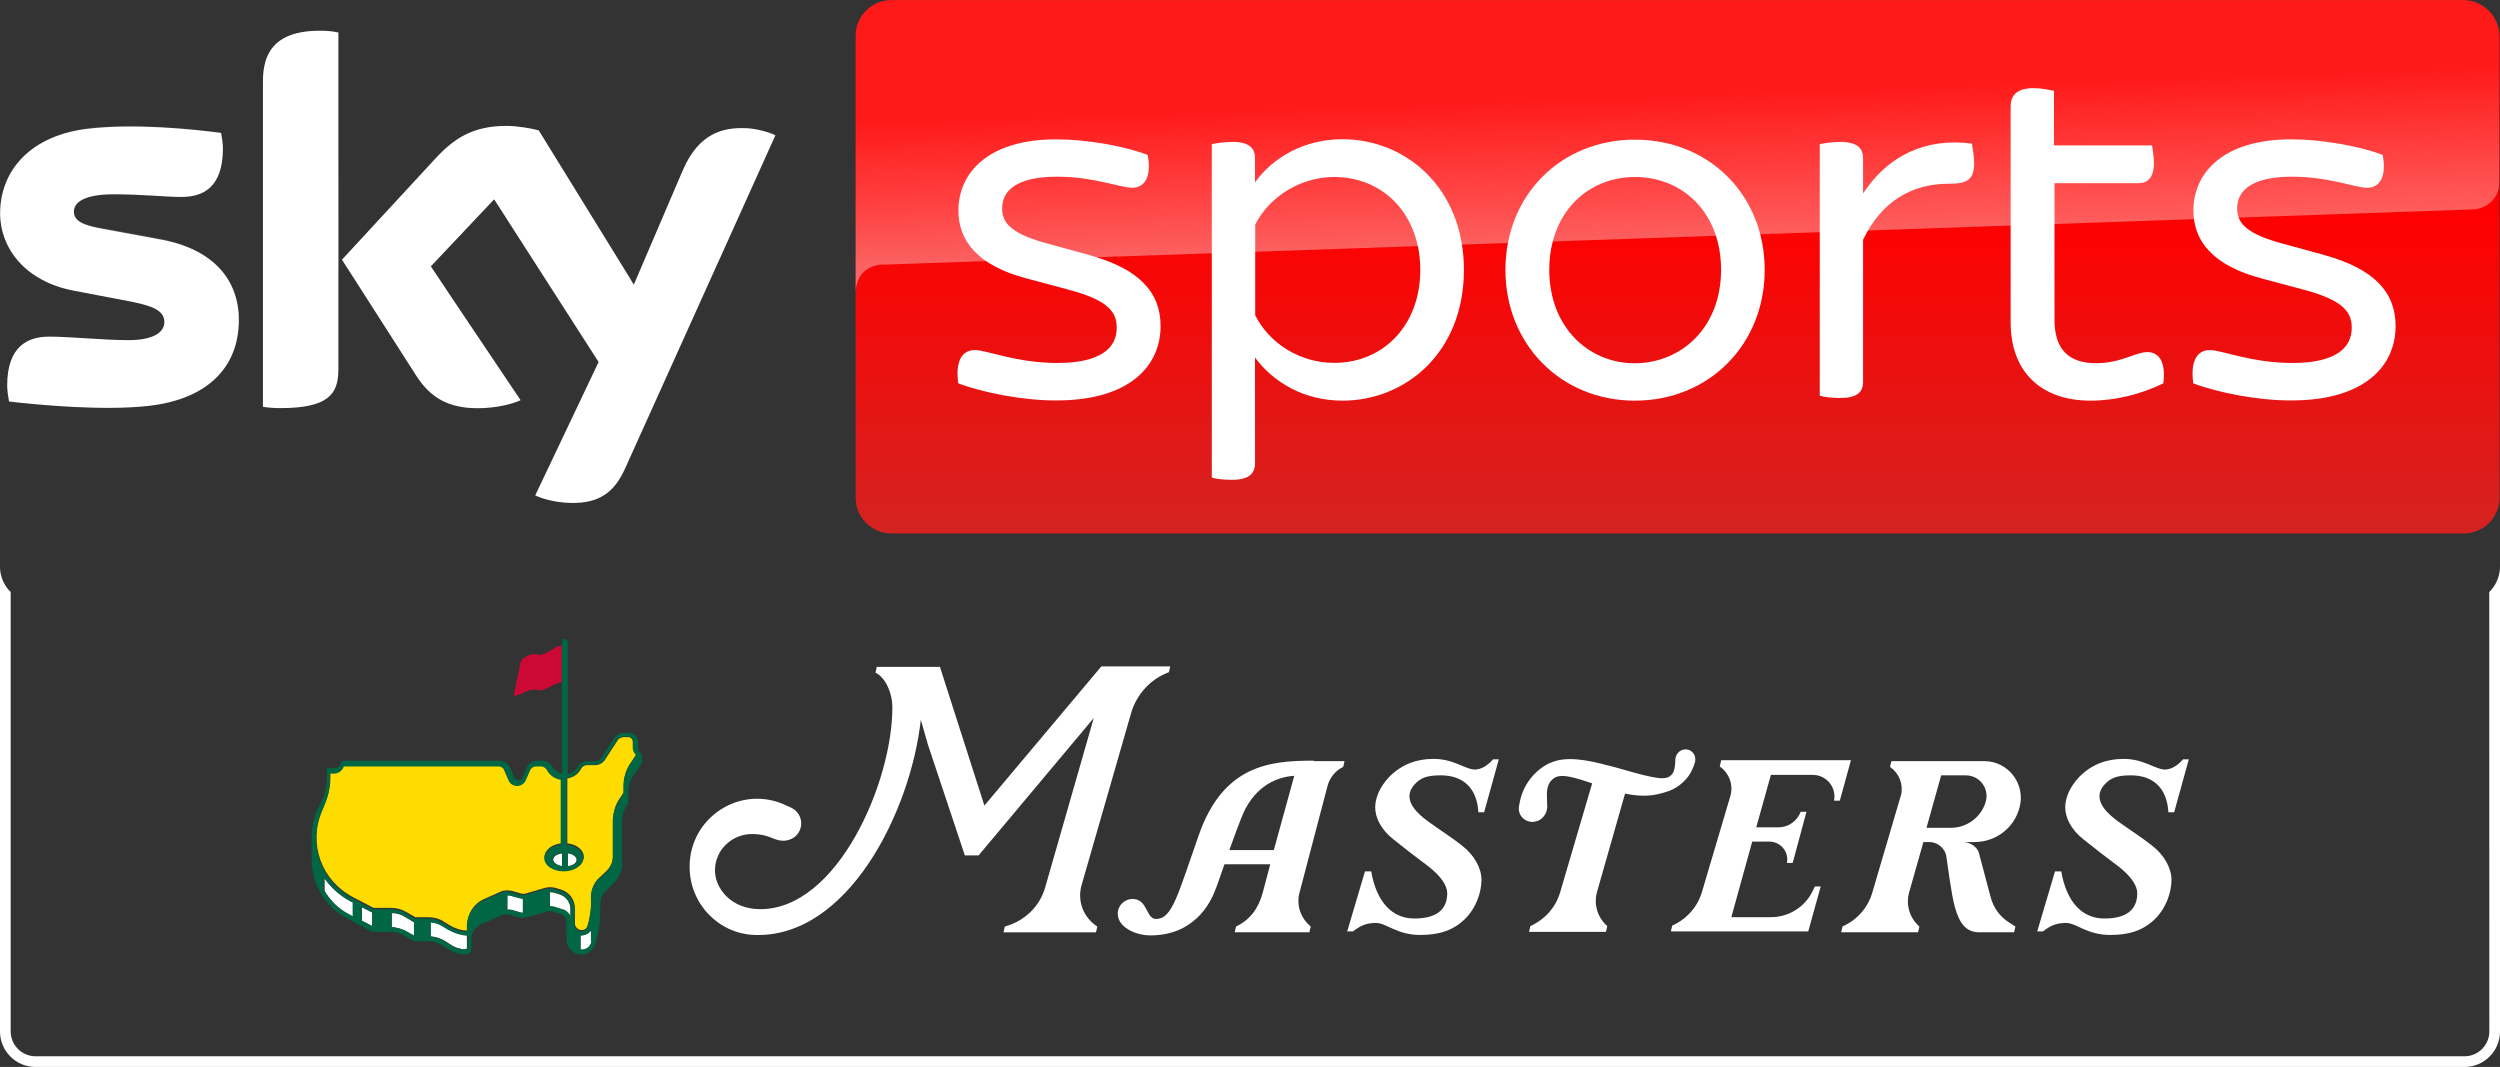 <svg width="2343.1" height="1e3" enable-background="new 0 0 2342.5 500" version="1.1" viewBox="0 0 2343.1 1e3" xml:space="preserve" xmlns="http://www.w3.org/2000/svg">
<rect x="0" y="0" width="2343.1" height="1e3" fill="#333333" stroke="none"/>
<g transform="matrix(1 0 0 1 200.04 450.09)">
	<g transform="translate(200,450)">
		<path d="m101.6-435.8c5.9 2.9 18 6.7 33.5 7.1 26.4 0.4 40.6-9.6 51-32.9l140.6-311.7c-5.9-2.9-18.8-6.7-29.3-6.7-18-0.4-42.2 3.3-57.7 40l-45.7 106.7-89.1-144.6c-5.9-1.7-20.1-4.2-30.1-4.2-31.8 0-49.4 11.7-67.3 31.2l-87 94.2 69.9 109.2c13 20 29.7 30 57.3 30 18 0 33-4.2 40.2-7.5l-84.2-125.4 59.4-62.9 97.9 152.5zm-184.5-118c0 22.9-9.2 36.2-54.4 36.2-5.9 0-11.3-0.4-16.3-1.2v-305c0-23.3 7.9-47.5 53.5-47.5 5.9 0 11.7 0.4 17.2 1.7zm-93.3-46.2c0 42.9-28 74.2-85.3 80.4-41.4 4.6-101.6-0.8-130.1-4.2-0.8-4.6-1.7-10.4-1.7-15 0-37.5 20.1-45.8 39.3-45.8 19.7 0 51 3.3 74.5 3.3 25.5 0 33.5-8.8 33.5-16.7 0-10.8-10-15-30.1-19.2l-54.4-10.4c-45.2-8.3-69.4-39.6-69.4-72.5 0-40 28.4-73.8 84.5-79.6 42.2-4.6 94.1 0.4 122.6 4.2 0.8 4.6 1.7 9.6 1.7 14.6 0 37.5-19.7 45.4-38.9 45.4-14.6 0-37.2-2.5-63.6-2.5s-37.2 7.1-37.2 16.2c0 9.6 10.5 13.3 27.2 16.2l51.9 9.6c52.5 8.9 75.5 38.9 75.5 76z" fill="#fff"/>
			<linearGradient id="s25_2_" x1="-1151.8" x2="-1152" y1="-784.92" y2="-782.98" gradientTransform="matrix(149.68 0 0 -57.766 172382 -45995)" gradientUnits="userSpaceOnUse">
			<stop stop-color="#fff" offset="0"/>
			<stop stop-color="#fff" stop-opacity=".25" offset="1"/>
		</linearGradient>
		<path d="m326.6-773.3-51.5 114.2c-1.7 2.9-7.1 12.9-21.3 13.3-3.3 0-46.9 1.7-46.9 1.7-8.4 0.4-11.3 8.3-11.3 8.3l44.4-104.2c15.5-36.7 39.7-40.4 57.7-40 10.1 0 23 3.3 28.9 6.7zm-134.7 136.2-87-140.8c-5.9-1.7-20.1-4.2-30.1-4.2-31.8 0-49.4 11.7-67.3 31.2l-87 94.2 7.1 10.8c2.9 4.2 8.8 10.8 20.5 10.4 4.2 0 46-1.7 49.4-1.7 10.9-0.4 17.6 4.2 21.8 9.6l-15.6-23.2 59.4-62.9 40.2 62.5c7.1 9.6 18 9.6 20.5 9.6 2.1 0 54.4-2.1 56.9-2.1 3.7-0.1 7.9 2 11.2 6.6zm-292-234.1c-45.6 0-53.1 24.2-53.1 47.5v209.2c0-8.3 6.7-17.1 17.2-17.5 7.5-0.4 28.9-0.8 35.1-1.2 7.1-0.4 17.6-5 18-17.9v-218.3c-5.5-1-11.3-1.8-17.2-1.8zm-152.2 194.5-51.9-9.6c-16.7-2.9-27.2-6.7-27.2-16.2 0-8.8 10.9-16.2 37.2-16.2 25.9 0 48.9 2.5 63.6 2.5 19.2 0 38.9-7.9 38.9-45.4 0-5-0.4-9.6-1.7-14.6-28.4-3.3-79.9-8.8-122.6-4.2-55.6 6.6-84 40.4-84 80.4 0 20.4 9.2 40.4 27.6 54.6 13.8 8.8 27.6 12.5 41.8 15 11.7 2.1 38.1 3.8 58.1 2.9 6.3-0.4 51.9-1.7 61.9-2.1 23-0.8 36 18.7 34.3 38.7v-1.2c0.4-2.5 0.4-5 0.4-7.9-0.3-37.1-23.3-67.1-76.4-76.7z" enable-background="new    " fill="url(#s25_2_)" opacity=".25"/>
			<linearGradient id="Plinth_1_" x1="-1152.6" x2="-1152.6" y1="-773.58" y2="-778.43" gradientTransform="matrix(317.37 0 0 -103 366970 -80578)" gradientUnits="userSpaceOnUse">
			<stop stop-color="#f00" offset=".4"/>
			<stop stop-color="#D42321" offset="1"/>
		</linearGradient>
		<path d="m1908.6-900h-1473.2c-18.4 0-33.5 15-33.5 33.3v433.3c0 18.3 15.1 33.3 33.5 33.3h1473.7c18.4 0 33.5-15 33.5-33.3v-433.3c-0.5-18.3-15.6-33.3-34-33.3z" fill="url(#Plinth_1_)"/>
			<linearGradient id="p40_2_" x1="-1152.3" x2="-1152.8" y1="-785.34" y2="-782.74" gradientTransform="matrix(317.37 0 0 -56.478 366970 -45017)" gradientUnits="userSpaceOnUse">
			<stop stop-color="#fff" offset="0"/>
			<stop stop-color="#fff" stop-opacity=".25" offset="1"/>
		</linearGradient>
		<path d="m425.7-652.1h3.3c99.1-3.3 1488.3-51.7 1488.3-51.7 12.5-0.4 25.1-9.6 25.1-25.4v-137.5c0-18.3-15.1-33.3-33.5-33.3h-1473.5c-18.4 0-33.5 15-33.5 33.3v240.8c0-2.9 0.4-23.7 23.8-26.2z" enable-background="new    " fill="url(#p40_2_)" opacity=".4"/>
		<g transform="translate(184.41 16.308)" fill="#fff">
			<path d="m313.7-557.1c-2.9-20.4 3.3-31.2 15.5-31.2 11.3 0 38.9 12.1 77.4 12.1 40.6 0 55.6-14.2 55.6-32.9 0-13.3-5.9-25-42.2-35l-41.8-11.2c-46.4-12.1-64.4-35.4-64.4-63.8 0-35.4 28-66.7 91.6-66.7 28.4 0 64 6.2 85.8 14.6 3.8 20-2.5 30.8-14.6 30.8-10.9 0-35.6-10.4-70.3-10.4-37.6 0-51.5 12.9-51.5 29.6 0 11.7 5.4 22.5 38.9 32.1l42.7 11.7c47.7 13.3 66.9 35.4 66.9 66.7 0 36.7-28.4 69.6-97.5 69.6-31 0.2-69.1-7.3-92.1-16z"/>
			<path d="m787.6-663.4c0 77.1-54.4 122.5-113.8 122.5-35.6 0-64.4-16.7-82-40.4v99.2c0 9.2-5.4 15.4-21.3 15.4-7.9 0-15.5-0.8-19.2-2.1v-312.5c3.8-0.8 11.3-2.1 19.2-2.1 15.9 0 21.3 5.8 21.3 15.4v22.5c17.2-23.8 46.4-40.4 82-40.4 59.5 0 113.8 45.8 113.8 122.5zm-40.9 0c0-51.7-34.3-87.1-80.7-87.1-31.4 0-60.7 18.3-74 44.6v85c13.4 26.7 42.2 44.6 74 44.6 46.3 0 80.7-35.4 80.7-87.1z"/>
			<path d="m826.5-663.4c0-70 51.9-122.1 121.3-122.1 69.9 0 121.7 52.1 121.7 122.1 0 69.6-51.9 122.5-121.7 122.5-69.4 0-121.3-52.9-121.3-122.5zm202.1 0c0-54.2-36.4-87.1-80.7-87.1-43.9 0-80.3 32.9-80.3 87.1 0 53.3 36.4 87.5 80.3 87.5 44.3-0.4 80.7-34.2 80.7-87.5z"/>
			<path d="m1265.8-763.8c0 16.2-6.7 19.6-23.8 19.6-33.9 0-62.7 15.8-80.3 52.5v132.9c0 10-5.4 15.4-21.8 15.4-6.7 0-14.6-0.8-18.8-2.1v-235.8c3.8-0.8 11.7-2.1 18.8-2.1 16.3 0 21.8 5.8 21.8 15.4v32.9c23-35 58.1-52.5 102.1-46.7 0.3 3.4 2 10.9 2 18z"/>
			<path d="m1443.1-557.1c-20.5 10-44.3 16.2-68.2 16.2-46.9 0-74.9-27.5-74.9-73.3v-202.5c0-10.4 5.9-17.1 21.8-17.1 6.7 0 14.6 1.7 18.8 2.5v51.2h92c0.4 3.3 1.7 10.4 1.7 16.2 0 14.2-5.9 19.2-14.6 19.2h-78.6v127.9c0 27.5 13 40.8 38.9 40.8 23.8 0 36.8-10.4 48.1-10.4s17.5 9.7 15 29.3z"/>
			<path d="m1471.2-557.1c-2.9-20.4 3.3-31.2 15.5-31.2 11.3 0 38.9 12.1 77.4 12.1 40.6 0 55.6-14.2 55.6-32.9 0-13.3-5.9-25-42.2-35l-41.8-11.2c-46.4-12.1-64.4-35.4-64.4-63.8 0-35.4 28-66.7 91.6-66.7 28.4 0 64 6.2 85.8 14.6 3.8 20-2.5 30.8-14.6 30.8-10.9 0-35.6-10.4-70.3-10.4-37.6 0-51.5 12.9-51.5 29.6 0 11.7 5.4 22.5 38.9 32.1l42.7 11.7c47.7 13.3 66.9 35.4 66.9 66.7 0 36.7-28.4 69.6-97.5 69.6-31.1 0.2-69.1-7.3-92.1-16z"/>
		</g>
	</g>
</g>
<path d="m2343.1 531.08c-0.05 8.96-3.68 17.528-10.08 23.798l0.088 411.81c-0.012 12.866-10.439 23.294-23.306 23.306h-2276.5c-12.852-0.048-23.258-10.454-23.306-23.306v-411.8c-6.14-6.027-9.722-14.188-10-22.788v434.59c-0.007 18.398 14.908 33.314 33.306 33.308h2276.4c18.447 0.086 33.438-14.861 33.407-33.308z" fill="#fff" stroke-width="2.667"/><g transform="matrix(4.167 0 0 4.167 -2144.3 500)"><g fill="#fff"><path class="st6" d="m757.8 79.3 11.2-38.9c1.2-4.2 4.4-7.7 8.5-9.2l0.3-1.3h-15.5l-26.3 31.3-10-31.2h-14.2l-0.3 1.3c2.4 1.2 3.8 4.8 3.8 7.7v0.2c0 16.7-12.3 45.3-29.7 45.3-6.7 0-10.2-4.8-10.2-8.7 0-4.8 4-8.2 8.3-8.2 4.1 0 4.7 1.5 7.1 1.5 1.4 0 2.8-0.7 3.5-2 1.1-2 0.3-4.4-1.7-5.4l-1.1-0.5c-10.1-4.9-21.8 2.5-21.8 13.7v0.1c0 8.2 6.4 15 14.6 15.3 21 0.7 35.1-27.7 37.4-48.4l1.6 5.6 8.3 24.9h3.1l25.9-30.9-10.9 38c-1.2 4.4-4.7 7.7-9.1 8.9l-0.3 1.3h20.8l0.3-1.3c-3.1-2-4.5-5.6-3.6-9.1z"/><path class="st6" d="m810.1 51.1h-0.2c-9.7 0-20.2 1-25.7 16.8-4.7 13.3-5.9 18.8-9.6 18.8-2.3 0-1.8-4.5-5.3-4.5-1.6 0-3.2 1.3-3.3 3.1-0.2 3.2 4 5.1 7.3 5.1 9.8 0 13.5-7.1 14.7-10.4 0.2-0.4 1-2.8 2-5.6h10.3l-1.7 6.4c-0.9 3.4-2.8 6.1-6 7.6l-0.3 1.3h16.8l0.3-1.3c-2.3-1.9-3.3-4.9-2.5-7.7l6.3-24c0.5-1.8 1.8-3.4 3.5-4.2l0.3-1.3h-6.9zm-9 20.1h-10c1.1-3.1 2.2-6 2.6-7 2.5-6.7 7.3-9.4 12-9.7z"/><path class="st6" d="m894.8 53.9c0.5-0.9 1.1-2.3 1.1-3 0.1-1.4-1.2-2.6-2.6-2.3-1.1 0.2-1.9 1.2-1.9 2.4s-0.2 2.5-0.7 3.1c-1.2 1.5-3.1 1.3-11.7-1.2-0.8-0.2-1.7-0.5-2.6-0.7h-0.1c-4.3-1.2-9.7-2.3-13.2-0.5h-0.1c-3.4 1.7-5.9 5-6.6 8.8-0.1 0.6-0.2 1-0.2 1.2-0.1 2 1.7 3.5 3.7 3.1 1.6-0.3 2.7-1.8 2.7-3.4s-0.4-3.8 0.5-5.3c1.4-2 2.9-2.2 9.6 0.1l-7.2 24.5c-1 3.4-3.4 6.1-6.7 7.6l-0.3 1.3h17.3l0.3-1.3c-2.2-1.9-3.1-4.9-2.3-7.7l6.3-22.1c2.8 0.6 5.6 0.7 8.3-0.1l1-0.3c1.9-0.5 4.2-2.1 5.4-4.2z"/><path class="st6" d="m901.7 51.1-0.3 1.3c2.1 1.5 3.1 4.1 2.4 6.6l-6.4 21.6c-1 3.4-3.4 6.1-6.7 7.6l-0.3 1.3h30.9l2.8-10.1h-1.3l-0.5 1c-1.7 3.6-5.4 5.9-9.4 5.9h-8.9l4.7-17h3.8c2.6 0 4.5 2.3 4 4.8h1.3l3.1-11.5h-1.3c-0.8 2.1-2.8 3.5-5 3.5h-5l3.3-11.8h9.4c3.1 0 5.4 2.8 4.8 5.8h1.3l2.5-9.1h-29.2z"/><path class="st6" d="m960.9 51.2h-20.9l-0.3 1.3c2 1.4 3 3.8 2.5 6.2l-6.5 22.1c-1 3.4-3.4 6.1-6.7 7.6l-0.3 1.3h17.3l0.3-1.3c-2.2-1.9-3.1-4.9-2.3-7.7l3.2-11.3h1.3c2 0 3.7 1.5 3.9 3.5 0.1 0.6 1.1 8.5 1.9 11.2 1 3.5 2.4 5.6 5.5 5.6h7.8l0.3-1.3-1.1-0.7c-2.2-1.3-3.8-3.3-4.5-6-0.7-2.5-1.9-7.3-2.6-9.8-0.3-1.3-1.9-2.5-3.6-2.5h2.6c4.7 0 8.9-3.1 10.1-7.7 1.5-5.3-2.5-10.5-7.9-10.5zm0.3 9.2c-1 3.4-4.2 5.8-7.8 5.8h-5.5l3.3-11.8h5.5c3.2 0 5.4 3 4.5 6z"/><path class="st6" d="m846.2 53.1c-0.6 0-1.8-0.4-3.6-1.2-1.9-0.8-3.7-1.2-5.6-1.2-3.9 0-7.2 1.3-9.9 4-2.2 2.3-3.2 4.8-3.2 6.9 0 2.3 1.3 5 4.1 7.2 2.6 2.1 5.2 4.1 7.9 6.1 2.8 2.2 4.2 4.3 4.2 6 0 3.7-2.4 5.7-7.4 5.7s-8.5-3.7-9.7-10.6h-1.4l-4 13.5h1.3c1.6-1.2 2.8-1.9 5.2-1.9 2.3 0 4.7 2.7 9.9 2.7 4.1 0 7.4-0.9 10.2-3.7 2.4-2.4 3.6-5.9 3.6-8.7 0-2.6-1.6-5.6-4.5-7.8-2.4-1.9-5-3.5-7.6-5.4-2.7-2-4.1-3.8-4.1-5.6 0-1 0.5-2.1 1.6-3.1 1.3-1.3 3.1-1.6 5.5-1.6 4.8 0 8.1 2.7 8.4 8.3h1.3l3.3-11.9h-1.3c-1.3 1.5-2.7 2.3-4.2 2.3z"/><path class="st6" d="m993.9 54.4c4.8 0 8.1 2.7 8.4 8.3h1.3l3.3-11.9h-1.3c-1.3 1.5-2.7 2.3-4.2 2.3-0.6 0-1.8-0.4-3.6-1.2-1.9-0.8-3.7-1.2-5.6-1.2-3.9 0-7.2 1.3-9.9 4-2.2 2.3-3.2 4.8-3.2 6.9 0 2.3 1.3 5 4.1 7.2 2.6 2.1 5.2 4.1 7.9 6.1 2.8 2.2 4.2 4.3 4.2 6 0 3.7-2.4 5.7-7.4 5.7s-8.5-3.7-9.7-10.6h-1.4l-4 13.5h1.3c1.6-1.2 2.8-1.9 5.2-1.9 2.3 0 4.7 2.7 9.9 2.7 4.1 0 7.4-0.9 10.2-3.7 2.4-2.4 3.6-5.9 3.6-8.7 0-2.6-1.6-5.6-4.5-7.8-2.4-1.9-5-3.5-7.6-5.4-2.7-2-4.1-3.8-4.1-5.6 0-1 0.5-2.1 1.6-3.1 1.4-1.3 3.1-1.6 5.5-1.6z"/></g><path class="st7" d="m657 46.9c0-0.6-0.5-1.1-1.1-1.1h-0.9c-0.7 0-1.3 0.3-1.6 0.9l-2.8 4.3c-0.5 0.7-1.3 1.1-2.1 1.1h-1.9c-0.5 0-1 0.3-1.3 0.8-0.6 1.2-1.8 2-3.1 2.2v14.6c2.1 0.2 3.7 1.5 3.7 3 0 1.7-2 3-4.4 3s-4.4-1.4-4.4-3c0-1.5 1.6-2.8 3.7-3v-14.7c-1.3-0.2-2.4-1-3.1-2.2-0.3-0.5-0.8-0.8-1.3-0.8h-1.2c-0.6 0-1.1 0.3-1.3 0.9l-1 2.3c-0.3 0.7-1.1 1.2-1.9 1.2s-1.6-0.5-1.9-1.2l-1-2.3c-0.2-0.5-0.8-0.9-1.3-0.9h-34.8c-0.2 0.9-1.1 1.6-2.1 1.6h-1v1.4c0 1.8-0.4 3.6-1 5.2l-0.9 2.2c-3.1 7.4-0.1 15.7 7 19.4l4.6 2.4h4c1.1 0 2.3 0.3 3.3 0.9l2.1 1.2h2.9c1.2 0 2.5 0.3 3.5 1l1.3 0.8c1.2 0.7 2.6 1.2 4 1.2v-1.3c0-2.5 1.5-4.8 3.8-5.8l3.6-1.6c0.8-0.4 1.8-0.4 2.7-0.2l1.7 0.5c0.5 0.2 1.1 0.2 1.6 0l4.1-1.2c0.7-0.2 1.5-0.2 2.3 0l1.3 0.4c1.9 0.6 3.1 2.3 3.1 4.2v3.4c0 0.8 0.7 1.5 1.5 1.5 0.7 0 1.2-0.4 1.4-1.1 0.6-2 0.8-4 0.8-6.1v-0.4c0-1.6 0.6-3.1 1.7-4.1l1.7-1.6c0.9-0.9 1.5-2.1 1.5-3.4v-8c0-1.8 0.5-3.6 1.6-5.1l0.8-1.2v-1.6c0-1.8 0.5-3.6 1.6-5.1l1.3-1.9c-0.4-0.5-0.7-1.1-0.7-1.7v-1z" fill="#ffdc00"/><path class="st0" d="m613.9 88.2c-0.8-0.5-1.6-0.7-2.5-0.8v3.2c1.1 0.1 2.1 0.4 3 0.9 0 0 1.5 0.9 1.9 1.2 0.7 0.4 1.5 0.8 2.9 0.8 0.1 0 0.2 0 0.3-0.1s0.1-0.2 0.1-0.3v-2.9c-1.6-0.1-3.2-0.6-4.6-1.4z" fill="#fff"/><path class="st0" d="m605.4 86.1c-0.8-0.5-1.8-0.7-2.7-0.7v3.2c1.1 0 2.2 0.3 3.2 0.9l1.8 1v-3.1h-0.1z" fill="#fff"/><path class="st0" d="m629.5 81.5c-0.3-0.1-0.5-0.1-0.8-0.1v3.2c0.4 0 0.8 0 1.1 0.1l1.7 0.5c0.2 0.1 0.4 0.1 0.7 0.1v-3.2c-0.3 0-0.6-0.1-1-0.2z" fill="#fff"/><path class="st0" d="m640.5 81.2-1.3-0.4c-0.3-0.1-0.6-0.1-0.9-0.1v3.2c0.4 0 0.8 0 1.2 0.2l1.6 0.5c0.8 0.2 1.5 0.9 1.8 1.6v-1.7c0-1.5-1-2.8-2.4-3.3z" fill="#fff"/><path class="st0" d="m645.4 90.4h-0.2v3.2h0.3c0.9 0 1.8-0.6 2.1-1.5 0-0.1 0-0.2 0.1-0.3v-2.7c-0.5 0.8-1.4 1.3-2.3 1.3z" fill="#fff"/><path class="st0" d="m587.6 77.6v2.8c1.3 2.2 3.1 4 5.5 5.3l0.9 0.5v-3.2l-0.5-0.2c-2.4-1.3-4.4-3.1-5.9-5.2z" fill="#fff"/><polygon class="st0" points="598.3 88.3 598.3 85.2 598.2 85.2 596 84.1 596 87.1" fill="#fff"/><path class="st0" d="m644.3 73.4c0-0.7-0.8-1.3-2-1.5v2.9c1.2-0.1 2-0.7 2-1.4z" fill="#fff"/><path class="st0" d="m639 73.4c0 0.7 0.8 1.3 2 1.5v-2.9c-1.2 0.1-2 0.7-2 1.4z" fill="#fff"/><path class="st8" d="m635.4 27.2c-1-0.3-2 0.2-3 0.8-0.3 0.2-0.6 0.5-0.7 0.9l-1.5 7.2c-0.1 0.3 0.2 0.5 0.4 0.4 1.6-0.4 3.2-1.8 4.8-1.3 1.8 0.6 3.6-1.7 5.5-1.7v-8.3c-1.8 0.1-3.6 2.6-5.5 2z" fill="#cc0935"/><path class="st6" d="m658.7 49.4c-0.4-0.3-0.6-0.7-0.6-1.2v-1.3c0-1.2-1-2.1-2.1-2.1h-0.9c-1 0-2 0.5-2.5 1.4l-2.8 4.3c-0.3 0.4-0.7 0.7-1.2 0.7h-1.9c-0.9 0-1.8 0.5-2.2 1.3-0.5 0.8-1.3 1.4-2.2 1.6v-29.7c0-0.4-0.3-0.7-0.7-0.7s-0.6 0.3-0.6 0.7v29.6c-0.9-0.2-1.7-0.8-2.2-1.6-0.4-0.8-1.3-1.3-2.2-1.3h-1.2c-1 0-1.9 0.6-2.3 1.5l-1 2.3c-0.2 0.4-0.5 0.6-0.9 0.6s-0.8-0.2-0.9-0.6l-1-2.3c-0.4-0.9-1.3-1.5-2.3-1.5h-35.3c-0.3 0-0.5 0.2-0.5 0.5 0 0.6-0.5 1.1-1.1 1.1h-1.5c-0.3 0-0.5 0.2-0.5 0.5v1.8c0 1.7-0.3 3.3-1 4.8l-1.1 2.2c-0.9 2.1-1.3 4.2-1.3 6.3v5.1c0 1.4 0.2 2.8 0.6 4.2 1.1 3.8 3.7 7 7.2 8.9l5.6 3c0.1 0 0.2 0.1 0.2 0.1h4.2c1 0 1.9 0.3 2.8 0.7l2.2 1.3c0.1 0 0.2 0.1 0.3 0.1h3c1.1 0 2.1 0.3 3 0.8l2 1.2c0.8 0.5 1.8 0.9 3.4 1 0.4 0 0.8-0.1 1-0.4 0.3-0.3 0.4-0.6 0.4-1v-2c0-1.5 0.9-2.8 2.2-3.4l4.6-2c0.6-0.3 1.3-0.3 2-0.1l1.7 0.5c0.7 0.2 1.5 0.2 2.2 0l4.1-1.2c0.5-0.2 1.1-0.2 1.7 0l1.6 0.5c0.8 0.2 1.3 0.9 1.3 1.7v4c0 1.9 1.5 3.4 3.4 3.4 1.4 0 2.6-0.9 3-2.2 0.8-2.4 1.2-4.9 1.2-7.4v-1.7c0-1.2 0.5-2.4 1.4-3.2l1.7-1.6c1.1-1.1 1.8-2.6 1.8-4.2v-9.5c0-1.5 0.4-2.9 1.3-4.1 0.1-0.1 0.1-0.2 0.1-0.3v-2.2c0-1.5 0.4-2.9 1.3-4.1l1.7-2.4c0.1-0.1 0.1-0.2 0.1-0.3v-1.5c-0.1-0.5-0.3-0.6-0.3-0.6zm-17.7 25.4c-1.1-0.2-2-0.8-2-1.5s0.8-1.3 2-1.5zm1.3-2.9c1.1 0.2 2 0.8 2 1.5s-0.8 1.3-2 1.5zm-48.4 14.2-0.9-0.5c-2.3-1.2-4.2-3-5.5-5.3v-2.8c1.5 2.1 3.4 3.9 5.9 5.2l0.5 0.2zm4.4 2.2-2.3-1.2v-3.1l2.3 1.2zm9.4 2.1-1.8-1c-1-0.5-2.1-0.8-3.2-0.9v-3.2c0.9 0 1.9 0.3 2.7 0.7l2.2 1.3h0.1zm12 0.8v2c0 0.1 0 0.2-0.1 0.3s-0.2 0.1-0.3 0.1c-1.4-0.1-2.3-0.5-2.9-0.8-0.5-0.3-1.9-1.2-1.9-1.2-0.9-0.5-1.9-0.9-3-0.9v-3.2c0.9 0.1 1.7 0.3 2.5 0.8l1.3 0.8c1.4 0.8 2.9 1.3 4.6 1.4v0.7zm12.5-5.9c-0.2 0-0.5 0-0.7-0.1l-1.7-0.5c-0.4-0.1-0.7-0.1-1.1-0.1v-3.2c0.3 0 0.6 0 0.8 0.1l1.7 0.5c0.3 0.1 0.6 0.1 1 0.2zm10.7 0.8c-0.3-0.8-1-1.4-1.8-1.6l-1.6-0.5c-0.4-0.1-0.8-0.2-1.2-0.2v-3.2c0.3 0 0.6 0 0.9 0.1l1.3 0.4c1.4 0.4 2.4 1.8 2.4 3.2zm4.7 5.7c0 0.1 0 0.2-0.1 0.3-0.3 0.9-1.1 1.5-2.1 1.5h-0.3v-3.2h0.2c0.9 0 1.8-0.5 2.2-1.3v2.7zm8.8-40c-1 1.5-1.6 3.2-1.6 5.1v1.6l-0.8 1.2c-1 1.5-1.6 3.3-1.6 5.1v8c0 1.3-0.5 2.5-1.5 3.4l-1.7 1.6c-1.1 1.1-1.8 2.6-1.7 4.1v0.4c0.1 2.1-0.2 4.1-0.8 6.1-0.2 0.6-0.8 1.1-1.4 1.1-0.8 0-1.5-0.7-1.5-1.5v-3.4c0-1.9-1.2-3.6-3.1-4.2l-1.3-0.4c-0.7-0.2-1.5-0.2-2.3 0l-4.1 1.2c-0.5 0.2-1.1 0.2-1.6 0l-1.7-0.5c-0.9-0.3-1.8-0.2-2.7 0.2l-3.6 1.6c-2.3 1-3.8 3.3-3.8 5.8v1.3c-1.4-0.1-2.8-0.5-4-1.2l-1.3-0.8c-1.1-0.6-2.3-1-3.5-1h-2.9l-2.1-1.2c-1-0.6-2.1-0.9-3.3-0.9h-4l-4.6-2.4c-7-3.7-10.1-12.1-7-19.4l0.9-2.2c0.7-1.7 1-3.4 1-5.2v-1.3h1c1 0 1.8-0.7 2.1-1.6h34.8c0.6 0 1.1 0.3 1.3 0.9l1 2.3c0.3 0.7 1.1 1.2 1.9 1.2s1.6-0.5 1.9-1.2l1-2.3c0.2-0.5 0.8-0.9 1.3-0.9h1.2c0.5 0 1 0.3 1.3 0.8 0.6 1.2 1.8 2 3.1 2.2v14.6c-2.1 0.2-3.7 1.5-3.7 3 0 1.7 2 3 4.4 3s4.4-1.4 4.4-3c0-1.5-1.6-2.8-3.7-3v-15c1.3-0.2 2.4-1 3.1-2.2 0.3-0.5 0.8-0.8 1.3-0.8h1.9c0.9 0 1.6-0.4 2.1-1.1l2.8-4.3c0.4-0.6 1-0.9 1.6-0.9h0.9c0.6 0 1.1 0.5 1.1 1.1v1.3c0 0.6 0.2 1.2 0.7 1.7z" fill="#064"/></g></svg>
